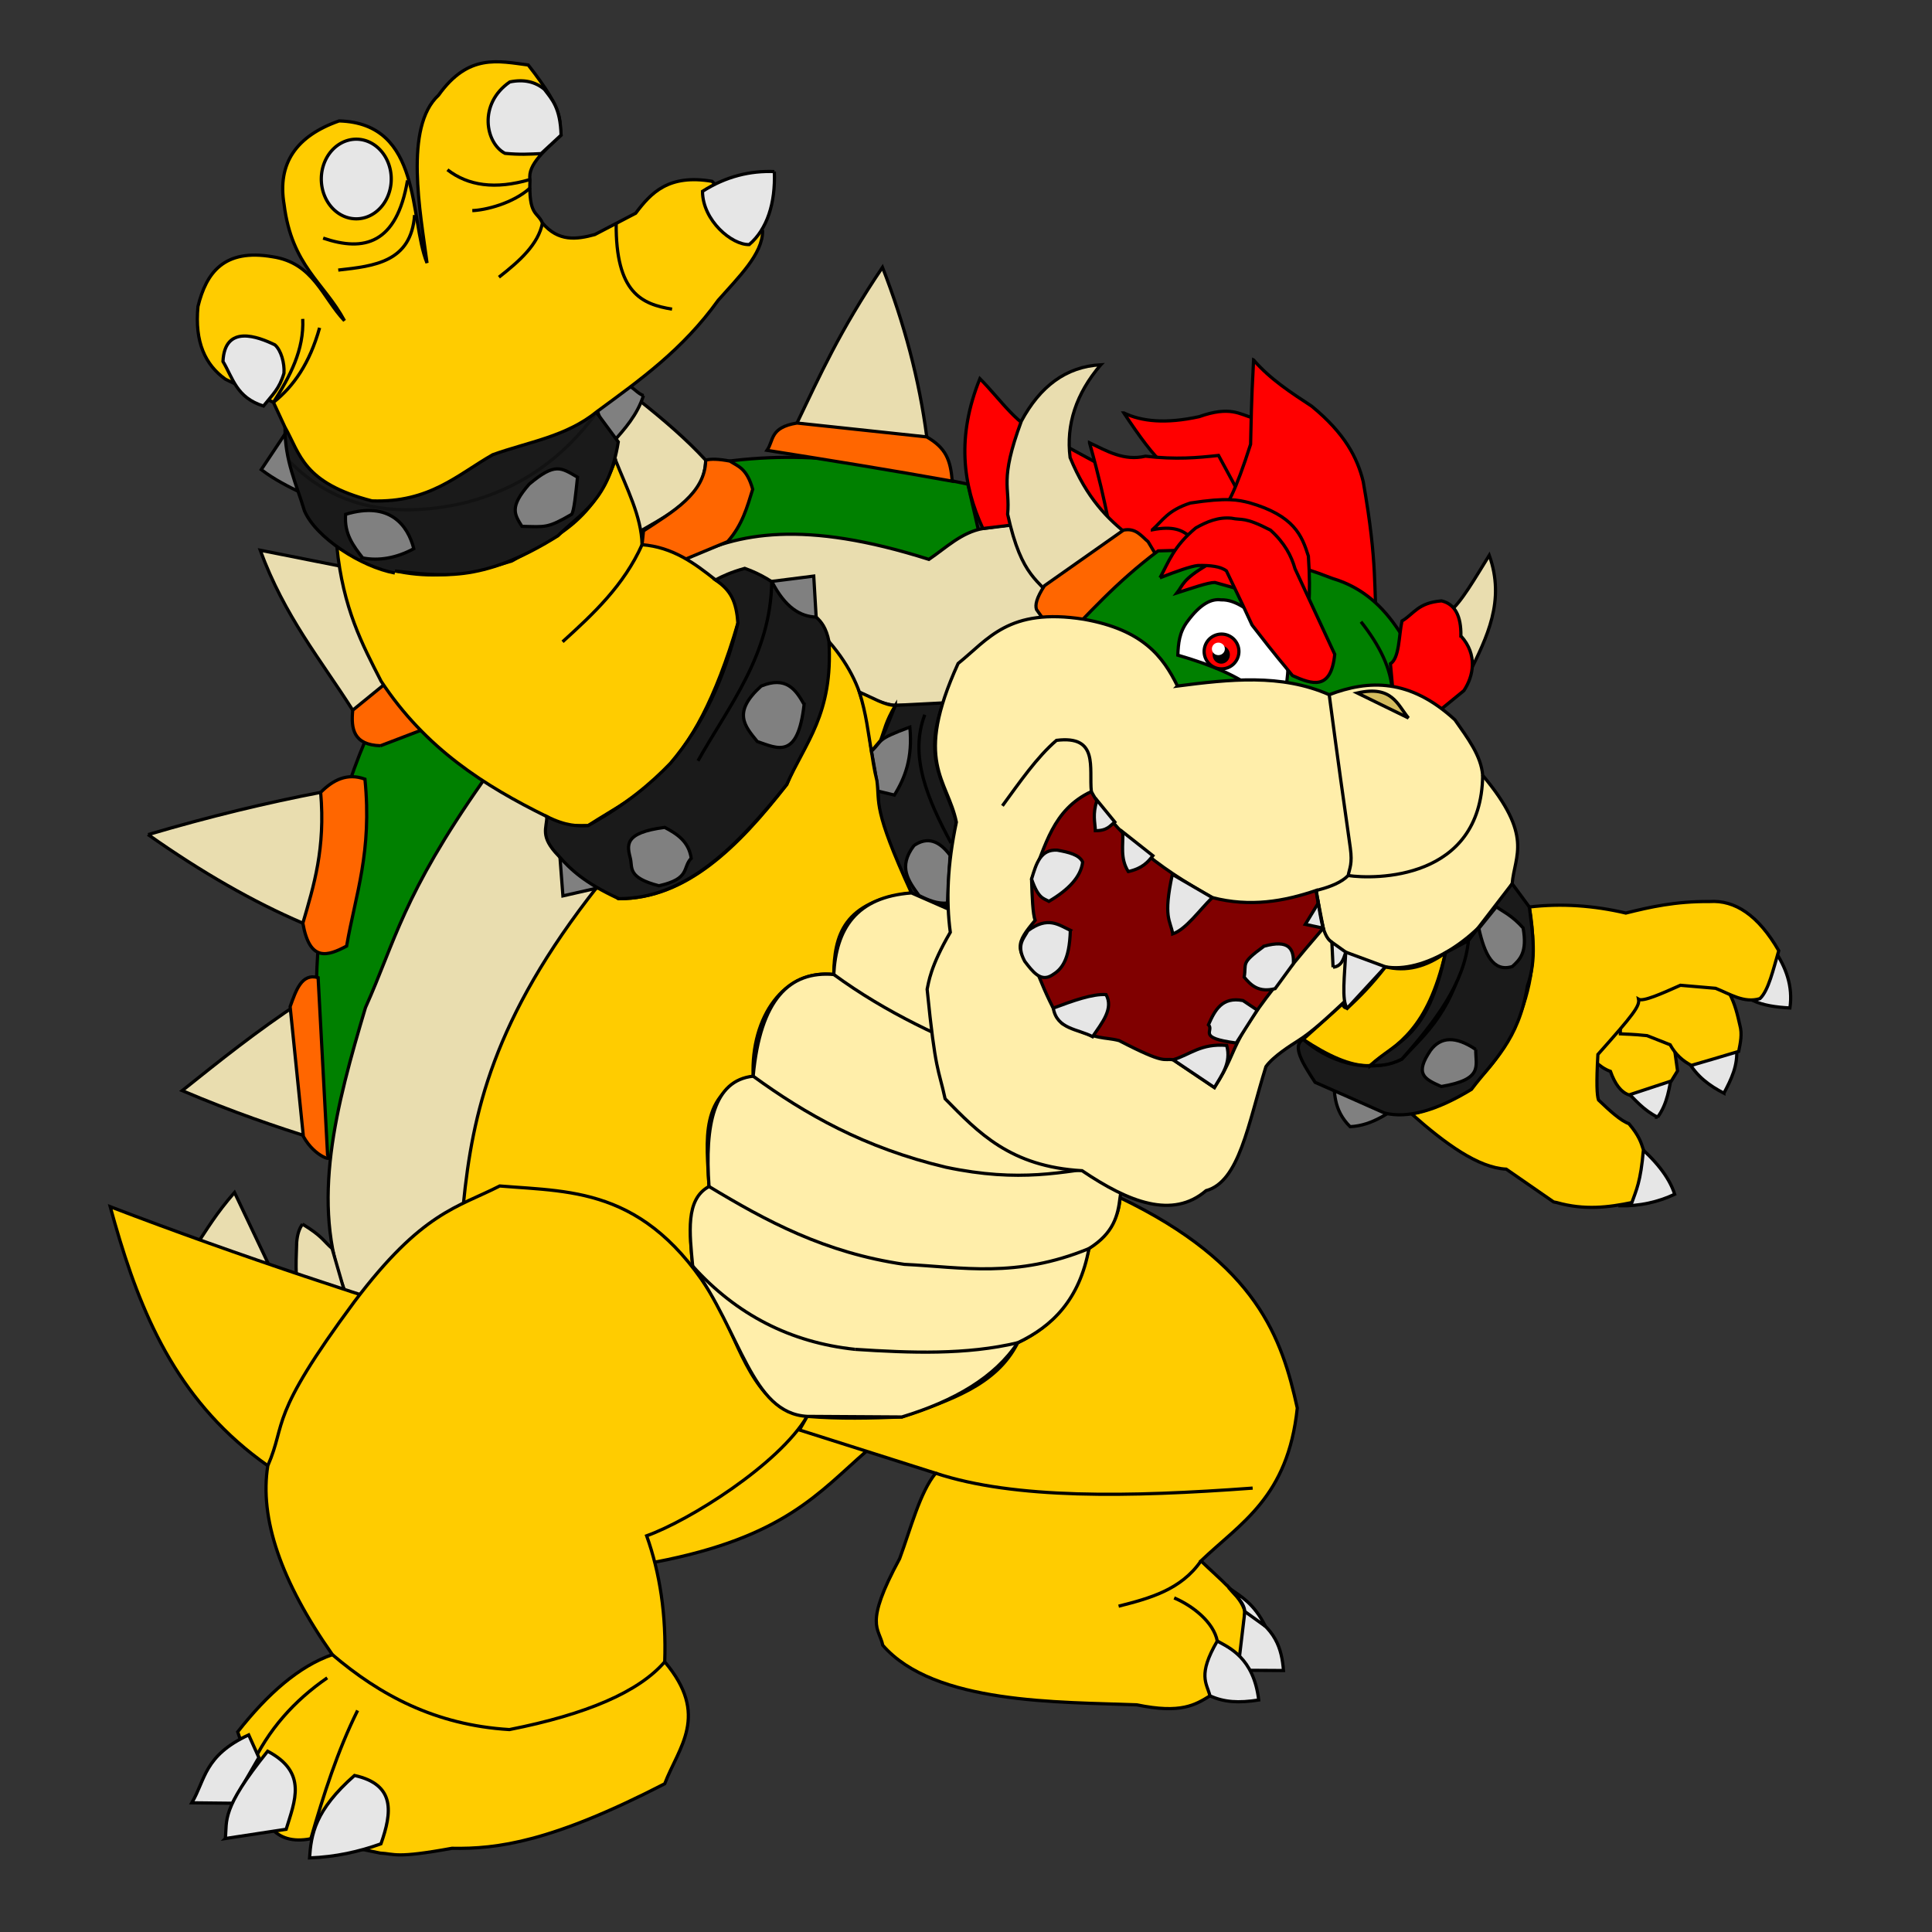 <?xml version="1.0" encoding="UTF-8" standalone="no"?>
<!-- Created with Inkscape (http://www.inkscape.org/) -->

<svg
   xmlns:dc="http://purl.org/dc/elements/1.1/"
   xmlns:cc="http://creativecommons.org/ns#"
   xmlns:rdf="http://www.w3.org/1999/02/22-rdf-syntax-ns#"
   xmlns:svg="http://www.w3.org/2000/svg"
   xmlns="http://www.w3.org/2000/svg"
   xmlns:sodipodi="http://sodipodi.sourceforge.net/DTD/sodipodi-0.dtd"
   xmlns:inkscape="http://www.inkscape.org/namespaces/inkscape"
   width="600"
   height="600"
   viewBox="0 0 600 600"
   version="1.1"
   id="svg4813"
   inkscape:version="0.92.4 (5da689c313, 2019-01-14)"
   sodipodi:docname="b.svg">
  <rect x="0" y="0" width="600" height="600" fill="#333333" stroke="none"/>
  <defs
     id="defs4807" />
  <sodipodi:namedview
     id="base"
     pagecolor="#ffffff"
     bordercolor="#666666"
     borderopacity="1.0"
     inkscape:pageopacity="0.0"
     inkscape:pageshadow="2"
     inkscape:zoom="1.5105285"
     inkscape:cx="328.09334"
     inkscape:cy="386.38804"
     inkscape:document-units="mm"
     inkscape:current-layer="layer1"
     showgrid="false"
     units="px"
     inkscape:window-width="1920"
     inkscape:window-height="1001"
     inkscape:window-x="2391"
     inkscape:window-y="-9"
     inkscape:window-maximized="1" />
  <g
     inkscape:label="Layer 1"
     inkscape:groupmode="layer"
     id="layer1"
     transform="translate(0,-138.25)">
    <g
       id="shell">
      <path
         sodipodi:nodetypes="ccccc"
         inkscape:connector-curvature="0"
         id="path5803"
         d="m 80.814,309.13 55.621,11.039 1.415,29.721 -28.306,8.916 C 99.557,343.07 88.383,329.704 80.814,309.13 Z"
         style="opacity:1;fill:#e9ddaf;fill-opacity:1;stroke:#000000;stroke-width:1px;stroke-linecap:butt;stroke-linejoin:miter;stroke-opacity:1" />
      <path
         sodipodi:nodetypes="cscccc"
         inkscape:connector-curvature="0"
         id="path5787"
         d="m 300.573,288.603 c -20.941,-4.194 -41.899,-10.893 -72.957,-7.305 -63.274,7.31 -147.825,64.51 -125.883,215.616 l 75,76.485 155.672,-146.231 z"
         style="opacity:1;fill:#008000;fill-opacity:1;stroke:#000000;stroke-width:1px;stroke-linecap:butt;stroke-linejoin:miter;stroke-opacity:1" />
      <path
         sodipodi:nodetypes="cccccccccccccc"
         inkscape:connector-curvature="0"
         id="path5785"
         d="m 129.839,545.423 65.381,-119.266 71.686,-72.94 c 3.506,1.743 6.885,3.709 11.168,4.092 12.478,-0.08 24.763,-0.546 36.634,-1.839 l 20.326,-8.959 -16.975,-45.856 -12.818,1.734 c -6.659,1.202 -11.405,5.956 -16.759,9.58 -38.961,-12.369 -59.485,-8.243 -75.524,-0.103 l -63.086,69.134 c -24.952,35.601 -27.091,49.476 -36.363,70.144 -9.055,30.433 -17.277,60.732 -6.454,87.984 z"
         style="opacity:1;fill:#e9ddaf;stroke:#000000;stroke-width:1px;stroke-linecap:butt;stroke-linejoin:miter;stroke-opacity:1" />
      <path
         sodipodi:nodetypes="ccccc"
         inkscape:connector-curvature="0"
         id="path5801"
         d="m 118.178,369.847 20.38,-7.784 -6.793,-21.371 -22.22,18.116 c -0.586,5.845 0.262,10.793 8.633,11.039 z"
         style="fill:#ff6600;fill-opacity:1;stroke:#000000;stroke-width:1px;stroke-linecap:butt;stroke-linejoin:miter;stroke-opacity:1" />
      <path
         sodipodi:nodetypes="cccc"
         inkscape:connector-curvature="0"
         id="path5807"
         d="m 219.163,281.162 c -0.265,12.219 -11.242,16.559 -24.46,24.46 L 176.22,245.028 c 14.497,11.94 30.748,22.878 42.943,36.133 z"
         style="fill:#e9ddaf;fill-opacity:1;stroke:#000000;stroke-width:1px;stroke-linecap:butt;stroke-linejoin:miter;stroke-opacity:1" />
      <path
         sodipodi:nodetypes="cccc"
         inkscape:connector-curvature="0"
         id="path5795"
         d="m 45.999,397.445 c 19.476,-5.757 37.127,-9.949 53.587,-13.12 5.509,18.067 -0.433,29.086 -5.533,40.625 -15.37,-6.578 -31.39,-15.751 -48.054,-27.505 z"
         style="fill:#e9ddaf;fill-opacity:1;stroke:#000000;stroke-width:1px;stroke-linecap:butt;stroke-linejoin:miter;stroke-opacity:1" />
      <path
         sodipodi:nodetypes="ccccc"
         inkscape:connector-curvature="0"
         id="path5789"
         d="m 99.586,384.325 c 1.501,17.444 -2.117,28.916 -5.533,40.625 2.133,12.231 7.735,10.202 13.594,7.113 2.787,-16.119 7.936,-29.149 5.691,-51.848 -5.549,-2.006 -9.882,0.243 -13.752,4.11 z"
         style="fill:#ff6600;fill-opacity:1;stroke:#000000;stroke-width:1px;stroke-linecap:butt;stroke-linejoin:miter;stroke-opacity:1" />
      <path
         sodipodi:nodetypes="cccc"
         inkscape:connector-curvature="0"
         id="path5793"
         d="m 56.59,476.956 c 11.552,-9.221 22.981,-18.442 36.989,-27.663 l 4.584,42.838 C 85.646,488.115 72.836,483.872 56.59,476.956 Z"
         style="fill:#e9ddaf;fill-opacity:1;stroke:#000000;stroke-width:1px;stroke-linecap:butt;stroke-linejoin:miter;stroke-opacity:1" />
      <path
         sodipodi:nodetypes="ccccc"
         inkscape:connector-curvature="0"
         id="path5791"
         d="m 90.101,450.874 c 1.845,-5.109 3.57,-10.459 8.694,-9.01 l 2.937,55.05 c 2.546,2.445 -3.936,0.853 -7.521,-5.731 z"
         style="fill:#ff6600;fill-opacity:1;stroke:#000000;stroke-width:1px;stroke-linecap:butt;stroke-linejoin:miter;stroke-opacity:1" />
      <path
         sodipodi:nodetypes="cccc"
         inkscape:connector-curvature="0"
         id="path5805"
         d="m 274.058,221.264 c -13.44,19.948 -19.507,33.751 -26.544,48.363 13.638,2.656 27.035,3.871 40.303,4.308 -2.319,-17.746 -6.993,-35.296 -13.759,-52.671 z"
         style="fill:#e9ddaf;fill-opacity:1;stroke:#000000;stroke-width:1px;stroke-linecap:butt;stroke-linejoin:miter;stroke-opacity:1" />
      <path
         sodipodi:nodetypes="ccccc"
         inkscape:connector-curvature="0"
         id="path5811"
         d="m 247.514,269.627 c -8.548,1.393 -7.148,5.404 -9.311,8.477 19.308,3.067 38.592,6.158 57.536,9.589 -0.566,-6.739 -2.022,-10.325 -7.922,-13.758 z"
         style="opacity:1;fill:#ff6600;fill-opacity:1;stroke:#000000;stroke-width:1px;stroke-linecap:butt;stroke-linejoin:miter;stroke-opacity:1" />
      <path
         sodipodi:nodetypes="cccccccc"
         inkscape:connector-curvature="0"
         id="path5813"
         d="m 219.163,281.162 c 1.566,-0.469 4.085,-0.365 7.505,0.278 2.542,1.662 5.249,2.167 7.088,8.755 -1.721,5.529 -3.194,11.089 -7.783,16.26 l -13.014,5.411 -13.558,-4.459 0.444,-4.287 c 9.15,-6.018 19.123,-11.641 19.317,-21.958 z"
         style="opacity:1;fill:#ff6600;fill-opacity:1;stroke:#000000;stroke-width:1px;stroke-linecap:butt;stroke-linejoin:miter;stroke-opacity:1" />
    </g>
    <g
       id="tail-spines">
      <path
         sodipodi:nodetypes="cccc"
         inkscape:connector-curvature="0"
         id="path5835"
         d="m 72.831,508.574 c -5.766,6.577 -8.606,11.528 -12.234,16.917 l 24.468,8.889 z"
         style="fill:#e9ddaf;fill-opacity:1;stroke:#000000;stroke-width:1px;stroke-linecap:butt;stroke-linejoin:miter;stroke-opacity:1" />
      <path
         sodipodi:nodetypes="cccccc"
         inkscape:connector-curvature="0"
         id="path5837"
         d="m 93.954,518.419 c -0.973,1.268 -1.608,3.097 -1.816,5.639 -0.341,8.087 -0.261,13.235 0.669,12.425 l 14.719,4.683 -4.397,-15.197 c -2.783,-2.407 -2.998,-3.786 -9.176,-7.551 z"
         style="fill:#e9ddaf;fill-opacity:1;stroke:#000000;stroke-width:1px;stroke-linecap:butt;stroke-linejoin:miter;stroke-opacity:1" />
    </g>
    <g
       id="tail">
      <path
         sodipodi:nodetypes="cccc"
         inkscape:connector-curvature="0"
         id="path5371"
         d="M 34.225,512.996 C 116.452,544.471 191.157,563.909 269.257,588.779 254.283,601.785 243.546,615.699 203.601,623.353 73.877,620.33 49.504,568.759 34.225,512.996 Z"
         style="opacity:1;fill:#ffcc00;stroke:#000000;stroke-width:1px;stroke-linecap:butt;stroke-linejoin:miter;stroke-opacity:1" />
    </g>
    <g
       id="necklace">
      <path
         sodipodi:nodetypes="cccccccc"
         inkscape:connector-curvature="0"
         id="path5751"
         d="m 297.01,393.578 c -2.284,13.164 -2.582,19.976 -2.775,26.45 l -11.171,-4.471 c -3.557,-8.35 -7.482,-15.229 -10.257,-26.712 -0.025,-9.074 -1.299,-12.3 -2.196,-17.293 2.037,-2.7e-4 4.807,-7.729 7.463,-14.243 l 14.882,-0.766 c -6.781,17.875 1.096,25.782 4.054,37.035 z"
         style="opacity:1;fill:#1a1a1a;fill-opacity:1;stroke:#000000;stroke-width:1px;stroke-linecap:butt;stroke-linejoin:miter;stroke-opacity:1" />
      <path
         sodipodi:nodetypes="cc"
         inkscape:connector-curvature="0"
         id="path5753"
         d="m 287.2,360.221 c -4.881,12.748 0.83,26.227 8.155,39.818"
         style="fill:none;stroke:#000000;stroke-width:1px;stroke-linecap:butt;stroke-linejoin:miter;stroke-opacity:1" />
      <path
         sodipodi:nodetypes="ccccc"
         inkscape:connector-curvature="0"
         id="path5755"
         d="m 270.612,371.552 c 3.717,-3.454 1.117,-3.487 11.95,-7.493 0.922,9.557 -1.489,15.782 -4.797,21.108 l -5.174,-1.245 c -0.453,-4.439 -1.046,-7.406 -1.978,-12.37 z"
         style="fill:#808080;fill-opacity:1;stroke:#000000;stroke-width:1px;stroke-linecap:butt;stroke-linejoin:miter;stroke-opacity:1" />
      <path
         sodipodi:nodetypes="ccccc"
         inkscape:connector-curvature="0"
         id="path5757"
         d="m 283.842,400.838 c 4.191,-2.882 7.881,-1.484 11.208,3.025 l -0.8,14.824 c -3.006,0.345 -5.931,-0.864 -8.842,-2.321 -3.2,-4.454 -6.681,-8.832 -1.566,-15.529 z"
         style="fill:#808080;fill-opacity:1;stroke:#000000;stroke-width:1px;stroke-linecap:butt;stroke-linejoin:miter;stroke-opacity:1" />
    </g>
    <path
       style="fill:#ffcc00;stroke:#000000;stroke-width:1px;stroke-linecap:butt;stroke-linejoin:miter;stroke-opacity:1;opacity:1"
       d="m 143.916,512.096 c 2.805,-27.91 9.137,-57.397 41.715,-98.626 l 6.555,3.874 c 20.711,0.074 36.942,-15.853 52.143,-35.458 5.236,-13.067 12.966,-21.145 13.11,-44.396 13.994,16.172 11.34,29.079 14.898,43.205 0.944,7.06 -1.439,8.351 10.727,34.862 -21.344,2.532 -23.937,13.397 -24.135,25.327 -15.348,-1.784 -25.762,13.115 -25.029,31.584 -16.927,4.974 -14.426,20.085 -13.706,34.266 -6.801,5.176 -6.04,14.89 -5.065,24.731 z"
       id="path5377"
       inkscape:connector-curvature="0"
       sodipodi:nodetypes="cccccccccccc" />
    <path
       style="fill:#ffcc00;stroke:#000000;stroke-width:1px;stroke-linecap:butt;stroke-linejoin:miter;stroke-opacity:1"
       d="m 278.075,357.308 c -3.156,5.342 -3.269,7.463 -4.6,10.872 l -2.863,3.371 c -1.006,-5.91 -1.563,-11.426 -3.705,-18.335 4.033,1.654 8.007,4.181 11.168,4.092 z"
       id="path5375"
       inkscape:connector-curvature="0"
       sodipodi:nodetypes="ccccc" />
    <g
       id="right-claws">
      <path
         sodipodi:nodetypes="cccc"
         inkscape:connector-curvature="0"
         id="path5502"
         d="m 550.955,433.173 c 3.715,5.475 5.907,11.363 4.921,18.109 -4.31,-0.222 -8.298,-0.803 -11.467,-2.293 z"
         style="fill:#e6e6e6;stroke:#000000;stroke-width:1px;stroke-linecap:butt;stroke-linejoin:miter;stroke-opacity:1" />
      <path
         sodipodi:nodetypes="cccc"
         inkscape:connector-curvature="0"
         id="path5504"
         d="m 535.379,477.752 c 2.238,-4.259 4.422,-8.542 3.918,-14.047 l -14.955,4.205 c 2.643,4.687 6.621,7.562 11.037,9.843 z"
         style="fill:#e6e6e6;stroke:#000000;stroke-width:1px;stroke-linecap:butt;stroke-linejoin:miter;stroke-opacity:1" />
      <path
         sodipodi:nodetypes="cccc"
         inkscape:connector-curvature="0"
         id="path5506"
         d="m 514.785,485.205 c 3.12,-4.262 3.606,-9.109 4.539,-13.856 l -14.525,5.495 c 3.013,2.945 5.542,6.132 9.986,8.362 z"
         style="fill:#e6e6e6;stroke:#000000;stroke-width:1px;stroke-linecap:butt;stroke-linejoin:miter;stroke-opacity:1" />
      <path
         sodipodi:nodetypes="cccc"
         inkscape:connector-curvature="0"
         id="path5508"
         d="m 520.089,509.143 c -5.203,2.437 -10.819,3.694 -16.914,3.584 l 4.587,-19.59 c 6.188,5.217 10.594,10.535 12.327,16.006 z"
         style="fill:#e6e6e6;stroke:#000000;stroke-width:1px;stroke-linecap:butt;stroke-linejoin:miter;stroke-opacity:1" />
    </g>
    <g
       id="right-hand">
      <path
         sodipodi:nodetypes="cccccccc"
         inkscape:connector-curvature="0"
         id="path5385"
         d="m 505.897,478.294 13.161,-4.34 1.921,-3.13 -2.134,-15.296 -26.252,-1.352 -1.921,9.533 c 3.144,2.442 5.801,6.02 9.462,7.257 1.378,3.891 3.247,6.471 5.763,7.328 z"
         style="fill:#ffcc00;stroke:#000000;stroke-width:1px;stroke-linecap:butt;stroke-linejoin:miter;stroke-opacity:1" />
      <path
         sodipodi:nodetypes="cccccccc"
         inkscape:connector-curvature="0"
         id="path5383"
         d="m 503.216,459.314 c 2.694,0.179 3.042,0.045 8.293,0.565 l 7.162,2.827 c 1.694,3.044 3.954,5.07 6.596,6.408 4.713,-1.382 8.455,-2.441 14.701,-4.335 0.542,-2.701 1.127,-5.403 0.377,-8.104 -0.756,-3.329 -1.522,-6.657 -3.204,-9.8 -8.547,-12.627 -34.51,-5.238 -33.925,12.439 z"
         style="fill:#ffcc00;stroke:#000000;stroke-width:1px;stroke-linecap:butt;stroke-linejoin:miter;stroke-opacity:1" />
      <path
         sodipodi:nodetypes="ccccccccccccccccccc"
         inkscape:connector-curvature="0"
         id="path5381"
         d="m 474.945,419.924 c 2.915,16.936 -0.354,28.099 -4.9,38.071 -8.073,16.176 -19.076,23.563 -31.663,26.197 10.621,9.409 20.777,16.727 29.401,17.151 l 14.701,10.177 c 0.314,0.063 0.628,0.126 0.942,0.188 8.718,2.473 16.141,1.495 23.37,0 1.324,-3.767 2.737,-6.385 3.581,-16.397 -0.722,-2.23 -1.357,-4.408 -4.523,-8.104 -2.513,-0.879 -5.922,-3.999 -9.424,-7.35 -0.499,-1.443 -0.691,-5.18 -0.188,-14.135 11.081,-12.448 13.032,-15.036 12.628,-17.151 1.397,0.84 7.19,-1.739 13.004,-4.335 l 10.931,0.942 c 4.485,1.773 8.804,4.715 13.758,3.204 2.658,-2.478 4.14,-9.069 5.843,-14.889 -6.385,-11.047 -13.593,-15.776 -21.486,-15.266 -10.584,-0.083 -18.384,1.691 -26.009,3.581 -9.989,-2.354 -19.978,-3.049 -29.967,-1.885 z"
         style="fill:#ffcc00;stroke:#000000;stroke-width:1px;stroke-linecap:butt;stroke-linejoin:miter;stroke-opacity:1" />
    </g>
    <g
       id="left-arm">
      <path
         sodipodi:nodetypes="cccccccccc"
         inkscape:connector-curvature="0"
         id="path5387"
         d="m 191.109,281.021 c 3.462,8.795 8.112,17.591 8.293,26.386 9.519,0.767 16.244,5.727 22.805,10.931 3.623,2.35 7.272,4.658 6.973,13.381 -14.125,48.125 -30.501,52.37 -46.552,62.949 -4.016,-0.045 -7.841,0.575 -12.816,-2.827 -19.303,-9.509 -37.624,-21.073 -51.452,-42.029 -5.848,-11.423 -11.822,-22.594 -13.758,-41.84 19.606,12.097 37.161,9.841 54.279,4.523 12.055,-6.817 24.979,-11.2 32.228,-31.475 z"
         style="opacity:1;fill:#ffcc00;stroke:#000000;stroke-width:1px;stroke-linecap:butt;stroke-linejoin:miter;stroke-opacity:1" />
      <path
         sodipodi:nodetypes="cc"
         inkscape:connector-curvature="0"
         id="path5389"
         d="m 174.712,337.562 c 9.591,-8.691 19.037,-17.527 24.69,-30.155"
         style="fill:none;stroke:#000000;stroke-width:1px;stroke-linecap:butt;stroke-linejoin:miter;stroke-opacity:1" />
    </g>
    <g
       id="left-leg"
       style="opacity:1">
      <path
         sodipodi:nodetypes="ccccccccccccccc"
         inkscape:connector-curvature="0"
         id="path5369"
         d="m 155.198,506.567 c 23.507,1.941 47.195,0.457 68.788,38.755 7.287,15.763 11.875,30.224 26.699,32.796 -8.893,15.004 -36.736,32.406 -49.859,37.088 4.157,11.672 6.109,24.667 5.61,39.132 14.089,16.649 4.328,26.484 0,37.871 -35.194,18.13 -52.037,20.304 -66.089,20.049 -17.689,3.232 -17.615,1.727 -22.277,1.485 l -21.535,-4.455 c -5.609,1.098 -9.808,-0.154 -12.624,-3.713 L 73.82,676.091 C 83.182,664.167 92.925,655.66 103.218,652.111 87.21,629.293 80.551,609.747 83.168,593.448 c 6.008,-13.796 -0.145,-14.457 26.918,-50.992 20.995,-27.851 32.058,-29.216 45.112,-35.89 z"
         style="opacity:1;fill:#ffcc00;stroke:#000000;stroke-width:1px;stroke-linecap:butt;stroke-linejoin:miter;stroke-opacity:1" />
      <path
         sodipodi:nodetypes="ccc"
         inkscape:connector-curvature="0"
         id="path5391"
         d="m 103.218,652.111 c 14.739,12.544 31.898,21.862 54.984,23.277 23.887,-4.72 40.178,-11.673 48.234,-21.049"
         style="fill:none;stroke:#000000;stroke-width:1px;stroke-linecap:butt;stroke-linejoin:miter;stroke-opacity:1" />
      <path
         sodipodi:nodetypes="cc"
         inkscape:connector-curvature="0"
         id="path5393"
         d="M 101.626,659.324 C 91.435,666.366 83.233,675.398 77.845,687.243"
         style="fill:none;stroke:#000000;stroke-width:1px;stroke-linecap:butt;stroke-linejoin:miter;stroke-opacity:1" />
      <path
         sodipodi:nodetypes="cc"
         inkscape:connector-curvature="0"
         id="path5397"
         d="m 111.055,669.452 c -6.204,12.5 -10.534,26.071 -14.521,39.838"
         style="fill:none;stroke:#000000;stroke-width:1px;stroke-linecap:butt;stroke-linejoin:miter;stroke-opacity:1" />
    </g>
    <g
       id="left-toes">
      <path
         sodipodi:nodetypes="ccccc"
         inkscape:connector-curvature="0"
         id="path5635"
         d="m 72.165,698.265 -12.598,-0.137 c 4.249,-7.142 3.725,-14.614 17.665,-21.088 l 3.155,7.018 z"
         style="fill:#e6e6e6;stroke:#000000;stroke-width:1px;stroke-linecap:butt;stroke-linejoin:miter;stroke-opacity:1" />
      <path
         sodipodi:nodetypes="cccc"
         inkscape:connector-curvature="0"
         id="path5637"
         d="m 69.974,709.22 18.897,-2.876 c 2.648,-8.716 6.769,-17.638 -5.751,-24.238 -14.627,18.181 -12.522,21.43 -13.146,27.113 z"
         style="fill:#e6e6e6;stroke:#000000;stroke-width:1px;stroke-linecap:butt;stroke-linejoin:miter;stroke-opacity:1" />
      <path
         sodipodi:nodetypes="cccc"
         inkscape:connector-curvature="0"
         id="path5639"
         d="m 96.128,715.245 c 7.981,-0.288 15.297,-1.906 22.183,-4.382 3.408,-9.67 4.601,-18.405 -8.216,-21.225 -12.324,10.859 -13.464,18.329 -13.967,25.607 z"
         style="fill:#e6e6e6;stroke:#000000;stroke-width:1px;stroke-linecap:butt;stroke-linejoin:miter;stroke-opacity:1" />
    </g>
    <g
       id="right-leg"
       style="opacity:1">
      <path
         sodipodi:nodetypes="cccccccccccccccc"
         inkscape:connector-curvature="0"
         id="path5373"
         d="m 248.273,582.34 42.287,13.424 c -4.92,6.059 -7.696,17.12 -11.175,26.542 -11.22,20.712 -6.348,21.468 -5.238,26.891 16.013,18.445 55.105,17.558 78.926,18.509 13.744,2.844 18.157,-0.015 22.7,-2.794 l 9.778,-12.223 1.048,-13.969 c -1.09,-4.855 -8.117,-10.37 -13.62,-15.715 12.344,-11.823 27.009,-19.736 29.905,-47.471 -4.758,-21.536 -12.33,-44.82 -55.05,-65.33 -0.246,4.844 -2.115,9.919 -9.65,15.804 -3.521,14.354 -9.694,23.283 -22.13,29.247 -6.753,13.457 -21.619,17.969 -35.971,23.049 -9.655,0.371 -19.347,0.632 -29.398,-0.184 z"
         style="opacity:1;fill:#ffcc00;stroke:#000000;stroke-width:1px;stroke-linecap:butt;stroke-linejoin:miter;stroke-opacity:1" />
      <path
         sodipodi:nodetypes="cc"
         inkscape:connector-curvature="0"
         id="path5401"
         d="m 347.392,637.065 c 9.764,-2.464 19.42,-5.121 25.586,-14.061"
         style="fill:none;stroke:#000000;stroke-width:1px;stroke-linecap:butt;stroke-linejoin:miter;stroke-opacity:1" />
      <path
         sodipodi:nodetypes="cc"
         inkscape:connector-curvature="0"
         id="path5403"
         d="m 389.024,600.396 c -38.362,2.83 -73.953,3.472 -98.465,-4.632"
         style="fill:none;stroke:#000000;stroke-width:1px;stroke-linecap:butt;stroke-linejoin:miter;stroke-opacity:1" />
    </g>
    <g
       id="left-bracer">
      <path
         sodipodi:nodetypes="cccc"
         inkscape:connector-curvature="0"
         id="path5492"
         d="m 81.13,284.095 c 4.194,3.173 8.388,5.249 12.582,7.289 l -3.037,-21.606 z"
         style="fill:#808080;stroke:#000000;stroke-width:1px;stroke-linecap:butt;stroke-linejoin:miter;stroke-opacity:1" />
      <path
         sodipodi:nodetypes="cccc"
         inkscape:connector-curvature="0"
         id="path5490"
         d="m 199.831,261.101 c -1.884,5.971 -5.801,10.361 -9.718,14.751 -1.851,-1.543 -3.702,-7.343 -5.553,-12.929 10.687,-9.702 11.383,-3.168 15.272,-1.822 z"
         style="fill:#808080;stroke:#000000;stroke-width:1px;stroke-linecap:butt;stroke-linejoin:miter;stroke-opacity:1" />
      <path
         sodipodi:nodetypes="cccccccc"
         inkscape:connector-curvature="0"
         id="path5482"
         d="m 122.621,315.589 c 13.727,1.322 26.429,4.259 50.661,-10.959 7.319,-7.24 15.778,-10.979 18.73,-29.136 l -6.737,-9.119 c -11.704,1.628 -25.724,3.537 -46.681,9.707 -19.933,0.661 -23.348,10.198 -50.093,-5.158 -0.078,10.41 3.58,17.707 6.054,25.99 3.557,8.27 17.521,17.333 28.065,19.295"
         style="opacity:1;fill:#1a1a1a;stroke:#000000;stroke-width:1px;stroke-linecap:butt;stroke-linejoin:miter;stroke-opacity:1" />
      <path
         sodipodi:nodetypes="cccc"
         inkscape:connector-curvature="0"
         id="path5486"
         d="m 112.628,311.515 c 4.966,0.986 10.451,0.078 15.879,-2.863 -1.87,-7.368 -7.556,-14.815 -21.172,-10.673 -0.503,6.115 2.461,9.866 5.293,13.536 z"
         style="fill:#808080;stroke:#000000;stroke-width:1px;stroke-linecap:butt;stroke-linejoin:miter;stroke-opacity:1" />
      <path
         sodipodi:nodetypes="ccc"
         inkscape:connector-curvature="0"
         id="path5484"
         d="m 89.894,281.492 c 13.206,13.566 31.048,18.191 53.971,13.016 18.601,-4.58 31.587,-14.776 41.411,-28.133"
         style="opacity:0.293;fill:none;stroke:#000000;stroke-width:1px;stroke-linecap:butt;stroke-linejoin:miter;stroke-opacity:1" />
      <path
         sodipodi:nodetypes="ccccc"
         inkscape:connector-curvature="0"
         id="path5488"
         d="m 177.532,297.979 c 0.763,-1.037 1.282,-6.479 1.822,-11.54 -5.12,-2.913 -6.853,-4.688 -15.011,2.169 -6.215,7.099 -4.579,9.361 -2.256,13.102 7.333,0.168 7.909,0.641 15.445,-3.731 z"
         style="fill:#808080;stroke:#000000;stroke-width:1px;stroke-linecap:butt;stroke-linejoin:miter;stroke-opacity:1" />
    </g>
    <g
       id="left-hand"
       style="opacity:1">
      <path
         sodipodi:nodetypes="ccccccccccccccccccccccc"
         inkscape:connector-curvature="0"
         id="path5405"
         d="m 153.018,279.471 c 11.018,-3.982 22.84,-5.553 32.534,-13.51 13.177,-9.679 26.461,-19.073 37.496,-34.464 6.313,-7.168 13.797,-14.337 13.785,-21.505 l -15.715,-15.44 c -13.478,-2.266 -18.9,3.524 -23.711,9.925 l -12.683,6.617 c -5.704,1.556 -11.321,2.26 -16.267,-3.584 -1.505,-3.628 -4.327,-1.99 -3.86,-13.51 -0.767,-4.595 4.74,-9.19 9.65,-13.785 -0.903,-4.919 1.739,-6.515 -10.201,-21.781 -9.282,-1.186 -18.564,-3.656 -27.847,9.374 -10.813,9.924 -5.629,36.547 -3.584,52.109 -5.546,-13.462 -1.354,-43.404 -27.295,-44.113 -13.291,4.662 -19.242,13.168 -17.094,25.917 2.387,19.12 12.394,24.271 18.748,36.118 -6.823,-7.169 -9.601,-17.934 -22.332,-19.851 -15.013,-2.576 -20.564,4.867 -23.159,15.44 -1.073,11.066 2.275,18.153 8.547,22.608 l 14.888,7.168 3.584,7.72 c 4.729,8.341 5.534,17.336 27.019,22.884 17.879,0.602 26.487,-8.068 37.496,-14.337 z"
         style="opacity:1;fill:#ffcc00;stroke:#000000;stroke-width:1.002;stroke-linecap:butt;stroke-linejoin:miter;stroke-opacity:1;stroke-miterlimit:4;stroke-dasharray:none" />
      <path
         sodipodi:nodetypes="cc"
         inkscape:connector-curvature="0"
         id="path5407"
         d="m 138.957,190.969 c 6.387,4.95 14.792,6.219 25.641,3.033"
         style="fill:none;stroke:#000000;stroke-width:1px;stroke-linecap:butt;stroke-linejoin:miter;stroke-opacity:1" />
      <path
         sodipodi:nodetypes="cc"
         inkscape:connector-curvature="0"
         id="path5411"
         d="m 146.677,203.652 c 3.941,-0.116 12.669,-2.179 18.039,-7.108"
         style="fill:none;stroke:#000000;stroke-width:1px;stroke-linecap:butt;stroke-linejoin:miter;stroke-opacity:1" />
      <path
         sodipodi:nodetypes="cc"
         inkscape:connector-curvature="0"
         id="path5415"
         d="m 154.948,224.33 c 6.44,-5.025 12.248,-10.24 13.51,-16.818"
         style="fill:none;stroke:#000000;stroke-width:1px;stroke-linecap:butt;stroke-linejoin:miter;stroke-opacity:1" />
      <path
         sodipodi:nodetypes="cc"
         inkscape:connector-curvature="0"
         id="path5417"
         d="m 208.711,234.255 c -9.381,-1.528 -17.553,-5.019 -17.352,-26.747"
         style="fill:none;stroke:#000000;stroke-width:1px;stroke-linecap:butt;stroke-linejoin:miter;stroke-opacity:1" />
      <path
         sodipodi:nodetypes="cc"
         inkscape:connector-curvature="0"
         id="path5419"
         d="m 100.358,212.199 c 12.775,4.362 22.828,1.767 26.192,-17.921"
         style="fill:none;stroke:#000000;stroke-width:1px;stroke-linecap:butt;stroke-linejoin:miter;stroke-opacity:1" />
      <path
         sodipodi:nodetypes="cc"
         inkscape:connector-curvature="0"
         id="path5421"
         d="m 105.045,222.124 c 11.324,-1.251 22.637,-2.517 23.711,-17.094"
         style="fill:none;stroke:#000000;stroke-width:1px;stroke-linecap:butt;stroke-linejoin:miter;stroke-opacity:1" />
      <path
         sodipodi:nodetypes="cc"
         inkscape:connector-curvature="0"
         id="path5425"
         d="m 94.017,237.288 c 0.443,9.644 -3.979,17.881 -9.098,25.917"
         style="fill:none;stroke:#000000;stroke-width:1px;stroke-linecap:butt;stroke-linejoin:miter;stroke-opacity:1" />
      <path
         sodipodi:nodetypes="cc"
         inkscape:connector-curvature="0"
         id="path5429"
         d="m 99.255,240.045 c -3.07,11.038 -8.116,18.238 -14.337,23.159"
         style="fill:none;stroke:#000000;stroke-width:1px;stroke-linecap:butt;stroke-linejoin:miter;stroke-opacity:1" />
    </g>
    <g
       id="left-claws">
      <path
         d="m 116.075,183.136 a 10.86,12.366 0 0 1 3.978,16.886 10.86,12.366 0 0 1 -14.829,4.538 10.86,12.366 0 0 1 -3.993,-16.882 10.86,12.366 0 0 1 14.825,-4.554"
         sodipodi:open="true"
         sodipodi:end="5.2339981"
         sodipodi:start="5.2359878"
         sodipodi:ry="12.365516"
         sodipodi:rx="10.860148"
         sodipodi:cy="193.84471"
         sodipodi:cx="110.64448"
         sodipodi:type="arc"
         id="path5468"
         style="opacity:1;fill:#e6e6e6;fill-opacity:1;stroke:#000000;stroke-width:1.002;stroke-linecap:round;stroke-linejoin:round;stroke-miterlimit:4;stroke-dasharray:none;stroke-dashoffset:0;stroke-opacity:1" />
      <path
         sodipodi:nodetypes="ccccc"
         inkscape:connector-curvature="0"
         id="path5470"
         d="m 69.247,250.511 c 0.537,-11.616 10.84,-7.726 16.129,-5.161 1.949,1.685 3.03,5.761 2.813,8.8 -1.482,4.988 -3.552,6.633 -6.372,10.194 -8.447,-2.629 -9.482,-8.709 -12.57,-13.833 z"
         style="fill:#e6e6e6;stroke:#000000;stroke-width:1px;stroke-linecap:butt;stroke-linejoin:miter;stroke-opacity:1" />
      <path
         sodipodi:nodetypes="cccccc"
         inkscape:connector-curvature="0"
         id="path5472"
         d="m 156.825,185.873 c -6.02,-3.135 -8.419,-15.352 1.515,-22.184 4.367,-0.891 7.899,-0.051 10.708,2.285 2.379,3.134 4.971,5.734 5.199,14.243 l -6.201,5.74 c -3.751,0.16 -6.553,0.368 -11.222,-0.084 z"
         style="fill:#e6e6e6;stroke:#000000;stroke-width:1px;stroke-linecap:butt;stroke-linejoin:miter;stroke-opacity:1" />
      <path
         sodipodi:nodetypes="cccc"
         inkscape:connector-curvature="0"
         id="path5474"
         d="m 240.481,191.531 c 0.377,9.81 -2.228,17.883 -7.792,22.667 -5.345,0.204 -14.483,-7.461 -14.521,-16.528 7.398,-4.719 14.914,-6.423 22.313,-6.139 z"
         style="fill:#e6e6e6;stroke:#000000;stroke-width:1px;stroke-linecap:butt;stroke-linejoin:miter;stroke-opacity:1" />
    </g>
    <g
       id="stomach"
       style="opacity:1">
      <path
         sodipodi:nodetypes="cccccccccccc"
         inkscape:connector-curvature="0"
         id="path5524"
         d="m 258.929,440.883 c -13.683,-1.154 -22.823,7.631 -25.029,31.584 -12.244,1.323 -15.057,15.055 -13.706,34.266 -7.402,3.958 -6.032,14.496 -5.065,24.731 15.043,20.511 18.182,45.703 35.556,46.655 l 29.398,0.184 c 16.392,-4.974 28.908,-12.334 35.971,-23.049 10.789,-5.096 19.211,-13.42 22.13,-29.247 7.716,-4.818 8.998,-10.279 9.65,-15.804 l 9.764,-61.962 -74.533,-32.684 c -17.212,1.268 -23.394,11.168 -24.135,25.327 z"
         style="opacity:1;fill:#ffeeaa;stroke:#000000;stroke-width:1px;stroke-linecap:butt;stroke-linejoin:miter;stroke-opacity:1" />
      <path
         sodipodi:nodetypes="cc"
         inkscape:connector-curvature="0"
         id="path5526"
         d="m 310.743,467.898 c -17.833,-7.04 -35.404,-14.996 -51.814,-27.014"
         style="fill:none;stroke:#000000;stroke-width:1px;stroke-linecap:butt;stroke-linejoin:miter;stroke-opacity:1" />
      <path
         sodipodi:nodetypes="ccc"
         inkscape:connector-curvature="0"
         id="path5528"
         d="m 344.941,500.211 c -14.935,1.946 -28.034,5.421 -51.162,0.539 -25.445,-6.052 -43.701,-16.527 -59.879,-28.282"
         style="fill:none;stroke:#000000;stroke-width:1px;stroke-linecap:butt;stroke-linejoin:miter;stroke-opacity:1" />
      <path
         sodipodi:nodetypes="ccc"
         inkscape:connector-curvature="0"
         id="path5530"
         d="m 338.184,526.006 c -22.699,9.325 -39.384,5.762 -57.33,4.902 -24.702,-3.576 -43.027,-13.53 -60.66,-24.175"
         style="fill:none;stroke:#000000;stroke-width:1px;stroke-linecap:butt;stroke-linejoin:miter;stroke-opacity:1" />
      <path
         sodipodi:nodetypes="cc"
         inkscape:connector-curvature="0"
         id="path5532"
         d="m 265.505,557.297 c 17.372,1.147 34.591,1.761 50.548,-2.044"
         style="fill:none;stroke:#000000;stroke-width:1px;stroke-linecap:butt;stroke-linejoin:miter;stroke-opacity:1" />
      <path
         sodipodi:nodetypes="cc"
         inkscape:connector-curvature="0"
         id="path5536"
         d="m 265.505,557.297 c -20.027,-2.141 -36.812,-10.767 -50.376,-25.833"
         style="fill:none;stroke:#000000;stroke-width:1px;stroke-linecap:butt;stroke-linejoin:miter;stroke-opacity:1" />
    </g>
    <g
       id="right-toes">
      <path
         sodipodi:nodetypes="cccc"
         inkscape:connector-curvature="0"
         id="path5648"
         d="m 384.429,656.958 14.168,0.086 c -0.519,-6.717 -2.374,-13.201 -11.999,-18.325 z"
         style="fill:#e6e6e6;stroke:#000000;stroke-width:1px;stroke-linecap:butt;stroke-linejoin:miter;stroke-opacity:1" />
      <path
         sodipodi:nodetypes="cccc"
         inkscape:connector-curvature="0"
         id="path5646"
         d="m 378.036,647.888 c 3.552,1.995 11.301,5.137 12.872,18.314 -6.33,0.987 -10.713,0.699 -15.136,-1.29 -1.05,-4.034 -3.891,-6.44 2.264,-17.024 z"
         style="fill:#e6e6e6;stroke:#000000;stroke-width:1px;stroke-linecap:butt;stroke-linejoin:miter;stroke-opacity:1" />
      <path
         sodipodi:nodetypes="cccc"
         inkscape:connector-curvature="0"
         id="path5650"
         d="m 381.751,631.474 c 3.805,2.712 7.646,4.707 11.231,11.835 l -6.384,-4.59 c -0.364,-3.131 -3.024,-4.949 -4.847,-7.246 z"
         style="fill:#e6e6e6;stroke:#000000;stroke-width:1px;stroke-linecap:butt;stroke-linejoin:miter;stroke-opacity:1" />
    </g>
    <path
       style="fill:none;stroke:#000000;stroke-width:1px;stroke-linecap:butt;stroke-linejoin:miter;stroke-opacity:1"
       d="m 364.646,634.497 c 5.709,2.399 12.271,7.549 13.39,13.39"
       id="path5659"
       inkscape:connector-curvature="0"
       sodipodi:nodetypes="cc" />
    <g
       id="hair"
       style="opacity:1">
      <path
         sodipodi:nodetypes="ccccc"
         inkscape:connector-curvature="0"
         id="path5661"
         d="m 304.316,255.838 c -7.245,17.92 -5.378,32.941 0.926,46.551 l 59.752,-7.179 -41.456,-22.465 c -6.889,-1.304 -12.891,-10.584 -19.222,-16.906 z"
         style="opacity:1;fill:#ff0000;stroke:#000000;stroke-width:1px;stroke-linecap:butt;stroke-linejoin:miter;stroke-opacity:1" />
      <path
         sodipodi:nodetypes="ccccccc"
         inkscape:connector-curvature="0"
         id="path5665"
         d="m 349.014,266.491 c 4.883,7.361 9.236,13.307 12.275,15.748 l 27.097,34.739 25.707,-13.664 -24.781,-35.202 c -4.412,-1.242 -7.262,-3.872 -16.906,-0.463 -10.472,2.289 -17.853,1.487 -23.391,-1.158 z"
         style="opacity:1;fill:#ff0000;stroke:#000000;stroke-width:1px;stroke-linecap:butt;stroke-linejoin:miter;stroke-opacity:1" />
      <path
         sodipodi:nodetypes="cccccccccccc"
         inkscape:connector-curvature="0"
         id="path5667"
         d="m 338.36,275.755 c 3.087,11.038 4.526,17.68 5.79,23.854 v 0 l 11.348,15.98 v 0 l 39.371,-5.558 v 0 L 378.426,279.692 v 0 c -6.513,0.709 -13.157,1.339 -22.696,0.232 v 0 c -6.634,1.564 -11.925,-1.572 -17.37,-4.169 z"
         style="opacity:1;fill:#ff0000;stroke:#000000;stroke-width:1px;stroke-linecap:butt;stroke-linejoin:miter;stroke-opacity:1" />
      <path
         sodipodi:nodetypes="cccccccc"
         inkscape:connector-curvature="0"
         id="path5669"
         d="m 389.311,250.048 c -0.768,14.236 -0.73,18.799 -0.926,26.17 -4.61,14.445 -7.818,20.829 -9.959,21.075 l -9.495,20.612 58.825,16.212 c -1.334,-13.057 0.274,-19.903 -4.4,-46.319 -1.798,-7.293 -5.595,-14.871 -15.98,-23.391 -6.406,-4.21 -12.86,-8.348 -18.064,-14.359 z"
         style="fill:#ff0000;stroke:#000000;stroke-width:1px;stroke-linecap:butt;stroke-linejoin:miter;stroke-opacity:1" />
    </g>
    <g
       id="face">
      <path
         sodipodi:nodetypes="ccccccc"
         inkscape:connector-curvature="0"
         id="path5709"
         d="m 341.858,251.531 c -7.697,9.002 -10.803,18.617 -9.53,28.815 5.269,12.749 11.632,19.017 18.388,24.33 l -22.985,20.63 c -5.01,-7.282 -10.331,-7.093 -14.8,-27.358 0.806,-8.628 -2.677,-10.17 4.261,-28.927 5.772,-10.732 13.814,-16.922 24.667,-17.491 z"
         style="opacity:1;fill:#e9ddaf;fill-opacity:1;stroke:#000000;stroke-width:1px;stroke-linecap:butt;stroke-linejoin:miter;stroke-opacity:1" />
      <path
         sodipodi:nodetypes="cccccccc"
         inkscape:connector-curvature="0"
         id="path5707"
         d="m 356.546,306.471 c -2.151,-1.782 -3.786,-4.337 -7.624,-3.588 l -24.555,17.267 c -2.49,3.801 -2.957,5.984 -2.467,7.4 l 5.27,7.4 18.612,-5.045 14.576,-17.042 z"
         style="opacity:1;fill:#ff6600;stroke:#000000;stroke-width:1px;stroke-linecap:butt;stroke-linejoin:miter;stroke-opacity:1" />
      <path
         sodipodi:nodetypes="ccccc"
         inkscape:connector-curvature="0"
         id="path5677"
         d="m 328.17,338.98 c 9.747,-9.881 18.287,-19.763 31.497,-29.644 14.655,-0.492 30.346,-0.743 54.193,8.569 18.728,5.563 25.298,23.923 32.655,41.456 -41.443,-0.792 -78.074,3.847 -118.345,-20.38 z"
         style="opacity:1;fill:#008000;stroke:#000000;stroke-width:1px;stroke-linecap:butt;stroke-linejoin:miter;stroke-opacity:1" />
      <path
         sodipodi:nodetypes="cc"
         inkscape:connector-curvature="0"
         id="path5679"
         d="m 422.661,331.338 c 5.791,7.334 9.486,14.668 9.727,22.002"
         style="fill:none;stroke:#000000;stroke-width:1px;stroke-linecap:butt;stroke-linejoin:miter;stroke-opacity:1" />
      <path
         sodipodi:nodetypes="cccc"
         inkscape:connector-curvature="0"
         id="path5687"
         d="m 462.498,310.692 c -4.3,6.916 -8.775,14.79 -12.305,17.47 l 6.001,19.369 c 5.598,-11.373 11.366,-22.702 6.304,-36.839 z"
         style="fill:#e9ddaf;stroke:#000000;stroke-width:1px;stroke-linecap:butt;stroke-linejoin:miter;stroke-opacity:1;fill-opacity:1" />
      <path
         sodipodi:nodetypes="cccccccc"
         inkscape:connector-curvature="0"
         id="path5685"
         d="m 453.694,335.738 c 5.311,5.901 3.887,12.515 0.926,16.997 l -8.106,6.625 -14.048,-7.788 -0.652,-7.188 c 2.821,-1.824 2.568,-8.566 3.583,-13.279 3.755,-2.236 4.914,-5.64 12.275,-6.253 4.153,0.972 6.122,4.647 6.021,10.885 z"
         style="opacity:1;fill:#ff0000;stroke:#000000;stroke-width:1px;stroke-linecap:butt;stroke-linejoin:miter;stroke-opacity:1" />
      <path
         sodipodi:nodetypes="ccccccc"
         inkscape:connector-curvature="0"
         id="path5689"
         d="m 365.78,341.715 c 10.306,2.989 19.018,6.558 24.538,11.287 l 8.67,0.654 c 2.384,-11.701 0.615,-18.834 -5.726,-20.939 -4.689,-4.588 -9.379,-8.341 -14.068,-8.179 -3.037,-0.407 -6.398,1.288 -10.306,6.543 -2.732,3.544 -2.933,7.089 -3.108,10.633 z"
         style="opacity:1;fill:#ffffff;stroke:#000000;stroke-width:1px;stroke-linecap:butt;stroke-linejoin:miter;stroke-opacity:1" />
      <path
         d="m 382.057,335.895 a 5.398,5.398 0 0 1 1.977,7.372 5.398,5.398 0 0 1 -7.371,1.981 5.398,5.398 0 0 1 -1.985,-7.37 5.398,5.398 0 0 1 7.369,-1.988"
         sodipodi:open="true"
         sodipodi:end="5.2339981"
         sodipodi:start="5.2359878"
         sodipodi:ry="5.3983679"
         sodipodi:rx="5.3983679"
         sodipodi:cy="340.57022"
         sodipodi:cx="379.35803"
         sodipodi:type="arc"
         id="path5691"
         style="opacity:1;fill:#ff0000;fill-opacity:1;stroke:#000000;stroke-width:1.002;stroke-linecap:round;stroke-linejoin:round;stroke-miterlimit:4;stroke-dasharray:none;stroke-dashoffset:0;stroke-opacity:1" />
      <path
         d="m 380.609,339.16 a 2.682,2.785 0 0 1 0.982,3.804 2.682,2.785 0 0 1 -3.662,1.022 2.682,2.785 0 0 1 -0.986,-3.803 2.682,2.785 0 0 1 3.661,-1.026"
         sodipodi:open="true"
         sodipodi:end="5.2339981"
         sodipodi:start="5.2359878"
         sodipodi:ry="2.7854314"
         sodipodi:rx="2.6822674"
         sodipodi:cy="341.57239"
         sodipodi:cx="379.26807"
         sodipodi:type="arc"
         id="path5693"
         style="opacity:1;fill:#000000;fill-opacity:1;stroke:none;stroke-width:1.263;stroke-linecap:round;stroke-linejoin:round;stroke-miterlimit:4;stroke-dasharray:none;stroke-dashoffset:0;stroke-opacity:1" />
      <path
         d="m 379.383,338.089 a 2.008,1.939 0 0 1 0.735,2.648 2.008,1.939 0 0 1 -2.742,0.711 2.008,1.939 0 0 1 -0.738,-2.647 2.008,1.939 0 0 1 2.741,-0.714"
         sodipodi:open="true"
         sodipodi:end="5.2339981"
         sodipodi:start="5.2359878"
         sodipodi:ry="1.9387478"
         sodipodi:rx="2.0079887"
         sodipodi:cy="339.76807"
         sodipodi:cx="378.37894"
         sodipodi:type="arc"
         id="path5695"
         style="opacity:1;fill:#ffffff;fill-opacity:1;stroke:none;stroke-width:1.002;stroke-linecap:round;stroke-linejoin:round;stroke-miterlimit:4;stroke-dasharray:none;stroke-dashoffset:0;stroke-opacity:1" />
      <path
         sodipodi:nodetypes="ccccccc"
         inkscape:connector-curvature="0"
         id="path5697"
         d="m 357.891,302.771 c 6.322,-1.233 9.38,0.1 11.549,2.13 l 36.215,30.945 c 0.491,-7.176 1.564,-11.908 0.673,-24.891 -1.987,-6.34 -4.396,-12.597 -18.388,-16.594 -3.394,-0.83 -6.717,-1.682 -18.276,0.112 -7.075,2.316 -8.551,5.431 -11.773,8.297 z"
         style="opacity:1;fill:#ff0000;stroke:#000000;stroke-width:1px;stroke-linecap:butt;stroke-linejoin:miter;stroke-opacity:1" />
      <path
         sodipodi:nodetypes="cccccc"
         inkscape:connector-curvature="0"
         id="path5699"
         d="m 387.043,321.831 c -2.181,-0.576 -4.632,-1.233 -9.755,-2.691 -2.18,-0.006 -7.354,1.858 -11.773,3.252 1.905,-2.455 1.701,-4.166 9.306,-8.633 4.049,-1.266 6.6,-0.435 9.194,0.336 z"
         style="opacity:1;fill:#ff0000;stroke:#000000;stroke-width:1px;stroke-linecap:butt;stroke-linejoin:miter;stroke-opacity:1" />
      <path
         sodipodi:nodetypes="ccccccccccc"
         inkscape:connector-curvature="0"
         id="path5701"
         d="m 360.246,317.683 c 5.125,-1.991 9.614,-3.601 11.773,-3.812 3.867,-0.092 7.077,0.284 8.858,1.682 4.572,9.443 6.316,13.231 7.961,16.818 8.613,11.135 8.717,10.924 12.558,15.697 6.131,2.76 11.974,4.707 13.118,-6.615 l -12.333,-26.573 c -1.138,-3.999 -3.212,-7.998 -7.624,-11.997 -8.202,-4.242 -8.784,-2.98 -12.109,-3.7 -4.055,-0.412 -7.638,1.068 -11.1,3.027 -6.939,5.805 -8.38,10.511 -11.1,15.473 z"
         style="fill:#ff0000;stroke:#000000;stroke-width:1px;stroke-linecap:butt;stroke-linejoin:miter;stroke-opacity:1" />
    </g>
    <g
       id="mouth">
      <g
         id="right-arm">
        <path
           style="fill:#ffcc00;stroke:#000000;stroke-width:1px;stroke-linecap:butt;stroke-linejoin:miter;stroke-opacity:1"
           d="m 448.906,434.145 c -5.588,24.096 -14.745,28.2 -23.415,35.045 -6.05,0.32 -13.488,-3.304 -20.792,-8.16 l 12.45,-11.208 c -0.127,1.052 0.432,1.419 1.244,1.532 3.887,-3.527 7.823,-7.602 11.866,-12.855 6.376,1.588 12.587,0.036 18.648,-4.354 z"
           id="path5379"
           inkscape:connector-curvature="0"
           sodipodi:nodetypes="ccccccc" />
      </g>
      <path
         sodipodi:nodetypes="ccccccscccccccccc"
         inkscape:connector-curvature="0"
         id="path5546"
         d="m 365.676,351.302 c 16.102,-2.062 32.174,-3.893 47.123,2.693 12.288,-4.665 25,-5.09 39.045,7.809 3.887,5.575 8.141,11.09 8.617,17.234 15.842,18.894 9.923,24.731 9.155,33.659 -10.279,18.495 -28.223,27.849 -39.358,25.803 -7.237,4.554 -18.721,17.671 -27.013,22.894 -2.384,1.501 -7.936,5.014 -10.103,8.12 -5.543,17.841 -8.242,35.735 -18.58,38.506 -10.432,8.921 -23.976,3.62 -38.506,-6.193 -22.302,-1.263 -32.294,-11.905 -42.545,-22.35 -2.083,-9.651 -2.964,-7.878 -5.579,-33.998 0.484,-2.073 0.892,-6.903 7.194,-17.703 -1.314,-9.735 -0.923,-20.931 1.885,-34.198 -2.757,-13.395 -13.464,-18.583 0.539,-49.277 9.362,-7.5 15.665,-17.447 39.045,-13.733 18.424,3.274 24.605,11.649 29.082,20.734 z"
         style="opacity:1;fill:#ffeeaa;fill-opacity:1;stroke:#000000;stroke-width:1px;stroke-linecap:butt;stroke-linejoin:miter;stroke-opacity:1" />
      <path
         sodipodi:nodetypes="cccccccccccc"
         inkscape:connector-curvature="0"
         id="path5548"
         d="m 338.924,384.081 c 6.845,12.55 20.122,23.313 37.56,32.92 11.785,3.05 22.228,1.179 32.257,-2.209 0.544,3.519 1.09,7.04 2.209,11.71 -32.542,37.771 -24.254,34.712 -33.804,49.491 l -12.815,-8.617 c -3.226,-0.521 -2.058,1.679 -16.792,-5.965 -5.129,-1.298 -5.694,0.212 -17.675,-5.303 -2.773,-4.249 -5.104,-9.383 -7.291,-14.803 -7.94,-8.053 -6.984,-10.194 -1.105,-17.233 -0.747,-1.996 -0.934,-7.359 -1.105,-12.815 4.373,-10.095 6.423,-21.517 18.559,-27.176 z"
         style="opacity:1;fill:#800000;stroke:#000000;stroke-width:1px;stroke-linecap:butt;stroke-linejoin:miter;stroke-opacity:1" />
      <path
         sodipodi:nodetypes="cccc"
         inkscape:connector-curvature="0"
         id="path5550"
         d="m 408.742,414.792 c 4.461,-1.088 7.944,-2.567 9.942,-4.64 0.437,-2.353 1.364,-3.532 0.663,-8.617 -1.946,-13.719 -3.881,-27.337 -6.548,-47.541"
         style="fill:none;stroke:#000000;stroke-width:1px;stroke-linecap:butt;stroke-linejoin:miter;stroke-opacity:1" />
      <path
         sodipodi:nodetypes="cc"
         inkscape:connector-curvature="0"
         id="path5552"
         d="m 418.684,410.152 c 7.986,1.208 41.341,1.69 41.776,-31.115"
         style="fill:none;stroke:#000000;stroke-width:1px;stroke-linecap:butt;stroke-linejoin:miter;stroke-opacity:1" />
      <path
         sodipodi:nodetypes="ccc"
         inkscape:connector-curvature="0"
         id="path5554"
         d="m 311.307,388.5 c 5.4,-7.367 10.685,-15.081 16.792,-20.327 13.231,-1.647 10.065,8.549 10.826,15.908"
         style="fill:none;stroke:#000000;stroke-width:1px;stroke-linecap:butt;stroke-linejoin:miter;stroke-opacity:1" />
      <path
         sodipodi:nodetypes="cccc"
         inkscape:connector-curvature="0"
         id="path5556"
         d="m 339.307,460.198 c 2.981,-4.355 6.594,-8.71 4.191,-13.064 -4.197,-0.292 -10.264,1.909 -16.392,4.19 1.099,6.586 7.68,6.471 12.202,8.874 z"
         style="fill:#e6e6e6;stroke:#000000;stroke-width:1px;stroke-linecap:butt;stroke-linejoin:miter;stroke-opacity:1" />
      <path
         sodipodi:nodetypes="cccc"
         inkscape:connector-curvature="0"
         id="path5558"
         d="m 364.332,467.376 c 5.354,-1.657 8.655,-5.14 16.633,-4.466 1.49,5.512 -1.547,9.137 -3.818,13.083 z"
         style="fill:#e6e6e6;stroke:#000000;stroke-width:1px;stroke-linecap:butt;stroke-linejoin:miter;stroke-opacity:1" />
      <path
         sodipodi:nodetypes="ccccc"
         inkscape:connector-curvature="0"
         id="path5566"
         d="m 332.405,427.168 c -0.264,9.52 -2.813,12.185 -5.669,13.927 -3.578,2.252 -6.027,-1.101 -8.504,-4.314 -2.7,-5.027 -0.368,-6.958 0.986,-9.49 6.211,-4.578 9.498,-1.848 13.188,-0.123 z"
         style="fill:#e6e6e6;stroke:#000000;stroke-width:1px;stroke-linecap:butt;stroke-linejoin:miter;stroke-opacity:1" />
      <path
         sodipodi:nodetypes="cccc"
         inkscape:connector-curvature="0"
         id="path5572"
         d="m 340.169,396.232 c 3.647,0.03 4.573,-1.495 6.039,-2.711 l -5.546,-6.779 c -1.411,4.66 -0.587,6.637 -0.493,9.49 z"
         style="fill:#e6e6e6;stroke:#000000;stroke-width:1px;stroke-linecap:butt;stroke-linejoin:miter;stroke-opacity:1" />
      <path
         sodipodi:nodetypes="cccc"
         inkscape:connector-curvature="0"
         id="path5574"
         d="m 350.399,408.927 c 4.451,-1.009 6.084,-2.957 7.641,-4.93 l -9.367,-7.395 c 0.206,4.102 -0.877,8.182 1.725,12.325 z"
         style="fill:#e6e6e6;stroke:#000000;stroke-width:1px;stroke-linecap:butt;stroke-linejoin:miter;stroke-opacity:1" />
      <path
         sodipodi:nodetypes="ccccc"
         inkscape:connector-curvature="0"
         id="path5588"
         d="m 386.018,448.983 c -6.507,-1.264 -8.728,2.981 -10.723,7.518 1.899,1.95 -3.813,4.02 8.627,5.669 l 6.529,-10.224 z"
         style="fill:#e6e6e6;stroke:#000000;stroke-width:1px;stroke-linecap:butt;stroke-linejoin:miter;stroke-opacity:1" />
      <path
         sodipodi:nodetypes="cccc"
         inkscape:connector-curvature="0"
         id="path5592"
         d="m 405.369,425.319 4.067,-6.655 1.515,7.838 z"
         style="fill:#e6e6e6;stroke:#000000;stroke-width:1px;stroke-linecap:butt;stroke-linejoin:miter;stroke-opacity:1" />
      <path
         sodipodi:nodetypes="cccc"
         inkscape:connector-curvature="0"
         id="path5594"
         d="m 417.94,433.946 c -0.32,6.811 -1.38,15.208 0.452,17.408 l 11.866,-12.855 z"
         style="fill:#e6e6e6;stroke:#000000;stroke-width:1px;stroke-linecap:butt;stroke-linejoin:miter;stroke-opacity:1" />
      <path
         sodipodi:nodetypes="cccc"
         inkscape:connector-curvature="0"
         id="path5596"
         d="m 413.996,438.63 -0.37,-7.765 4.314,3.081 c -0.708,2.167 -1.321,4.431 -3.944,4.684 z"
         style="fill:#e6e6e6;stroke:#000000;stroke-width:1px;stroke-linecap:butt;stroke-linejoin:miter;stroke-opacity:1" />
      <path
         sodipodi:nodetypes="ccccc"
         inkscape:connector-curvature="0"
         id="path5598"
         d="m 336.225,405.969 c -0.535,4.589 -4.358,8.598 -10.476,12.202 -1.682,-0.957 -3.271,-0.799 -5.384,-6.914 1.474,-4.98 2.844,-9.305 7.972,-8.986 3.582,0.637 6.896,1.442 7.888,3.697 z"
         style="fill:#e6e6e6;stroke:#000000;stroke-width:1px;stroke-linecap:butt;stroke-linejoin:miter;stroke-opacity:1" />
      <path
         sodipodi:nodetypes="cccc"
         inkscape:connector-curvature="0"
         id="path5604"
         d="m 364.203,428.277 c 4.094,-1.377 8.187,-7.265 12.281,-11.276 l -12.404,-7.212 c -2.891,13.493 -0.64,14.132 0.123,18.487 z"
         style="fill:#e6e6e6;stroke:#000000;stroke-width:1px;stroke-linecap:butt;stroke-linejoin:miter;stroke-opacity:1" />
      <path
         sodipodi:nodetypes="ccccc"
         inkscape:connector-curvature="0"
         id="path5606"
         d="m 392.551,432.098 c -7.516,5.504 -5.361,5.158 -6.162,9.613 2.151,2.596 4.553,4.858 9.613,3.574 l 5.669,-7.765 c 0.214,-4.644 -1.408,-7.561 -9.12,-5.423 z"
         style="fill:#e6e6e6;stroke:#000000;stroke-width:1px;stroke-linecap:butt;stroke-linejoin:miter;stroke-opacity:1" />
      <path
         sodipodi:nodetypes="ccc"
         inkscape:connector-curvature="0"
         id="path5608"
         d="m 437.413,361.229 c -3.437,-4.113 -5.03,-10.24 -15.899,-7.765 z"
         style="fill:#d3bc5f;stroke:#000000;stroke-width:1px;stroke-linecap:butt;stroke-linejoin:miter;stroke-opacity:1" />
      <path
         sodipodi:nodetypes="cc"
         inkscape:connector-curvature="0"
         id="path5610"
         d="m 408.742,414.792 c 1.235,6.153 1.591,14.083 4.885,16.073"
         style="fill:none;stroke:#000000;stroke-width:1px;stroke-linecap:butt;stroke-linejoin:miter;stroke-opacity:1" />
    </g>
    <g
       id="right-bracer">
      <path
         sodipodi:nodetypes="ccccc"
         inkscape:connector-curvature="0"
         id="path5732"
         d="m 419.286,488.149 c 7.101,-0.349 12.28,-4.543 17.75,-8.155 l -23.827,-8.955 c 0.267,0.32 0.533,0.64 0.8,0.959 0.533,5.384 -0.11,10.767 5.277,16.151 z"
         style="fill:#808080;fill-opacity:1;stroke:#000000;stroke-width:1px;stroke-linecap:butt;stroke-linejoin:miter;stroke-opacity:1" />
      <path
         sodipodi:nodetypes="cccccccccc"
         inkscape:connector-curvature="0"
         id="path5726"
         d="m 456.022,430.372 c -4.592,22.036 -12.872,28.395 -20.671,36.801 -11.408,5.111 -23.327,0.2 -30.653,-6.144 -3.635,2.012 0.01,7.664 3.718,13.347 7.019,3.092 13.806,6.068 21.611,9.553 7.09,1.744 16.087,-0.752 26.935,-7.36 6.664,-8.875 14.631,-15.014 17.383,-32.103 3.028,-8.464 1.603,-16.482 0.6,-24.543 l -5.329,-7.227 z"
         style="opacity:1;fill:#1a1a1a;fill-opacity:1;stroke:#000000;stroke-width:1px;stroke-linecap:butt;stroke-linejoin:miter;stroke-opacity:1" />
      <path
         sodipodi:nodetypes="ccccc"
         inkscape:connector-curvature="0"
         id="path5728"
         d="m 425.49,469.19 c 2.918,-0.057 5.708,0.099 9.861,-2.016 10.503,-11.774 19.451,-23.761 20.671,-36.801 l -7.117,3.773 c -5.594,26.841 -15.049,27.211 -23.415,35.045 z"
         style="opacity:1;fill:#1a1a1a;fill-opacity:1;stroke:#000000;stroke-width:1px;stroke-linecap:butt;stroke-linejoin:miter;stroke-opacity:1" />
      <path
         sodipodi:nodetypes="ccccc"
         inkscape:connector-curvature="0"
         id="path5730"
         d="m 459.264,426.584 c 1.763,7.858 4.402,13.703 10.394,11.833 2.386,-2.168 4.723,-4.407 3.358,-11.993 -3.421,-3.808 -5.674,-4.698 -8.315,-6.556 z"
         style="fill:#808080;fill-opacity:1;stroke:#000000;stroke-width:1px;stroke-linecap:butt;stroke-linejoin:miter;stroke-opacity:1" />
      <path
         sodipodi:nodetypes="cccc"
         inkscape:connector-curvature="0"
         id="path5734"
         d="m 458.304,464.163 c -6.189,-4.173 -10.869,-4.036 -14.072,0.32 -4.934,7.308 -2.002,8.827 3.358,11.194 13.263,-2.223 10.622,-6.376 10.714,-11.514 z"
         style="fill:#808080;fill-opacity:1;stroke:#000000;stroke-width:1px;stroke-linecap:butt;stroke-linejoin:miter;stroke-opacity:1" />
    </g>
    <g
       id="arm-bracer">
      <path
         inkscape:connector-curvature="0"
         id="path5773"
         d="m 174.818,416.476 15.13,-3.445 -16.478,-14.231 z"
         style="fill:#808080;fill-opacity:1;stroke:#000000;stroke-width:1px;stroke-linecap:butt;stroke-linejoin:miter;stroke-opacity:1" />
      <path
         sodipodi:nodetypes="cccccccccccc"
         inkscape:connector-curvature="0"
         id="path5765"
         d="m 192.186,417.344 c 21.084,0.029 36.969,-16.577 52.143,-35.458 5.703,-12.975 14.417,-21.829 13.11,-44.396 -0.837,-4.242 -2.349,-6.12 -3.975,-7.599 -6.954,-5.024 -11.781,-11.458 -22.171,-15.13 -4.263,1.192 -6.794,2.385 -9.087,3.577 4.93,3.383 6.404,6.742 6.973,13.381 -4.098,17.022 -10.867,31.731 -20.956,43.561 -6.072,6.299 -13.571,12.692 -25.596,19.388 -3.353,0.108 -6.731,0.187 -12.816,-2.827 0.082,3.569 -2.333,6.047 3.658,12.201 3.652,4.146 7.985,8.369 18.716,13.302 z"
         style="opacity:1;fill:#1a1a1a;fill-opacity:1;stroke:#000000;stroke-width:1px;stroke-linecap:butt;stroke-linejoin:miter;stroke-opacity:1" />
      <path
         sodipodi:nodetypes="cc"
         inkscape:connector-curvature="0"
         id="path5767"
         d="m 216.763,374.532 c 9.721,-17.327 22.554,-32.786 22.92,-55.726"
         style="fill:none;stroke:#000000;stroke-width:1px;stroke-linecap:butt;stroke-linejoin:miter;stroke-opacity:1" />
      <path
         sodipodi:nodetypes="cccc"
         inkscape:connector-curvature="0"
         id="path5769"
         d="m 252.715,317.158 0.749,12.733 c -4.947,-0.162 -9.631,-2.955 -13.782,-11.085 z"
         style="fill:#808080;fill-opacity:1;stroke:#000000;stroke-width:1px;stroke-linecap:butt;stroke-linejoin:miter;stroke-opacity:1" />
      <path
         sodipodi:nodetypes="cccc"
         inkscape:connector-curvature="0"
         id="path5771"
         d="m 249.719,357.005 c -2.629,-4.69 -5.603,-8.849 -13.332,-5.692 -9.006,8.146 -5.132,12.398 -1.198,17.227 6.249,2.111 12.612,5.767 14.531,-11.535 z"
         style="fill:#808080;fill-opacity:1;stroke:#000000;stroke-width:1px;stroke-linecap:butt;stroke-linejoin:miter;stroke-opacity:1" />
      <path
         sodipodi:nodetypes="ccccc"
         inkscape:connector-curvature="0"
         id="path5775"
         d="m 206.426,395.205 c -13.025,1.666 -11.601,5.74 -10.636,9.737 0.654,2.892 -0.908,5.876 8.838,8.389 9.897,-2.191 7.227,-5.639 10.037,-8.539 -0.756,-5.186 -4.336,-7.549 -8.239,-9.587 z"
         style="fill:#808080;fill-opacity:1;stroke:#000000;stroke-width:1px;stroke-linecap:butt;stroke-linejoin:miter;stroke-opacity:1" />
    </g>
  </g>
</svg>
